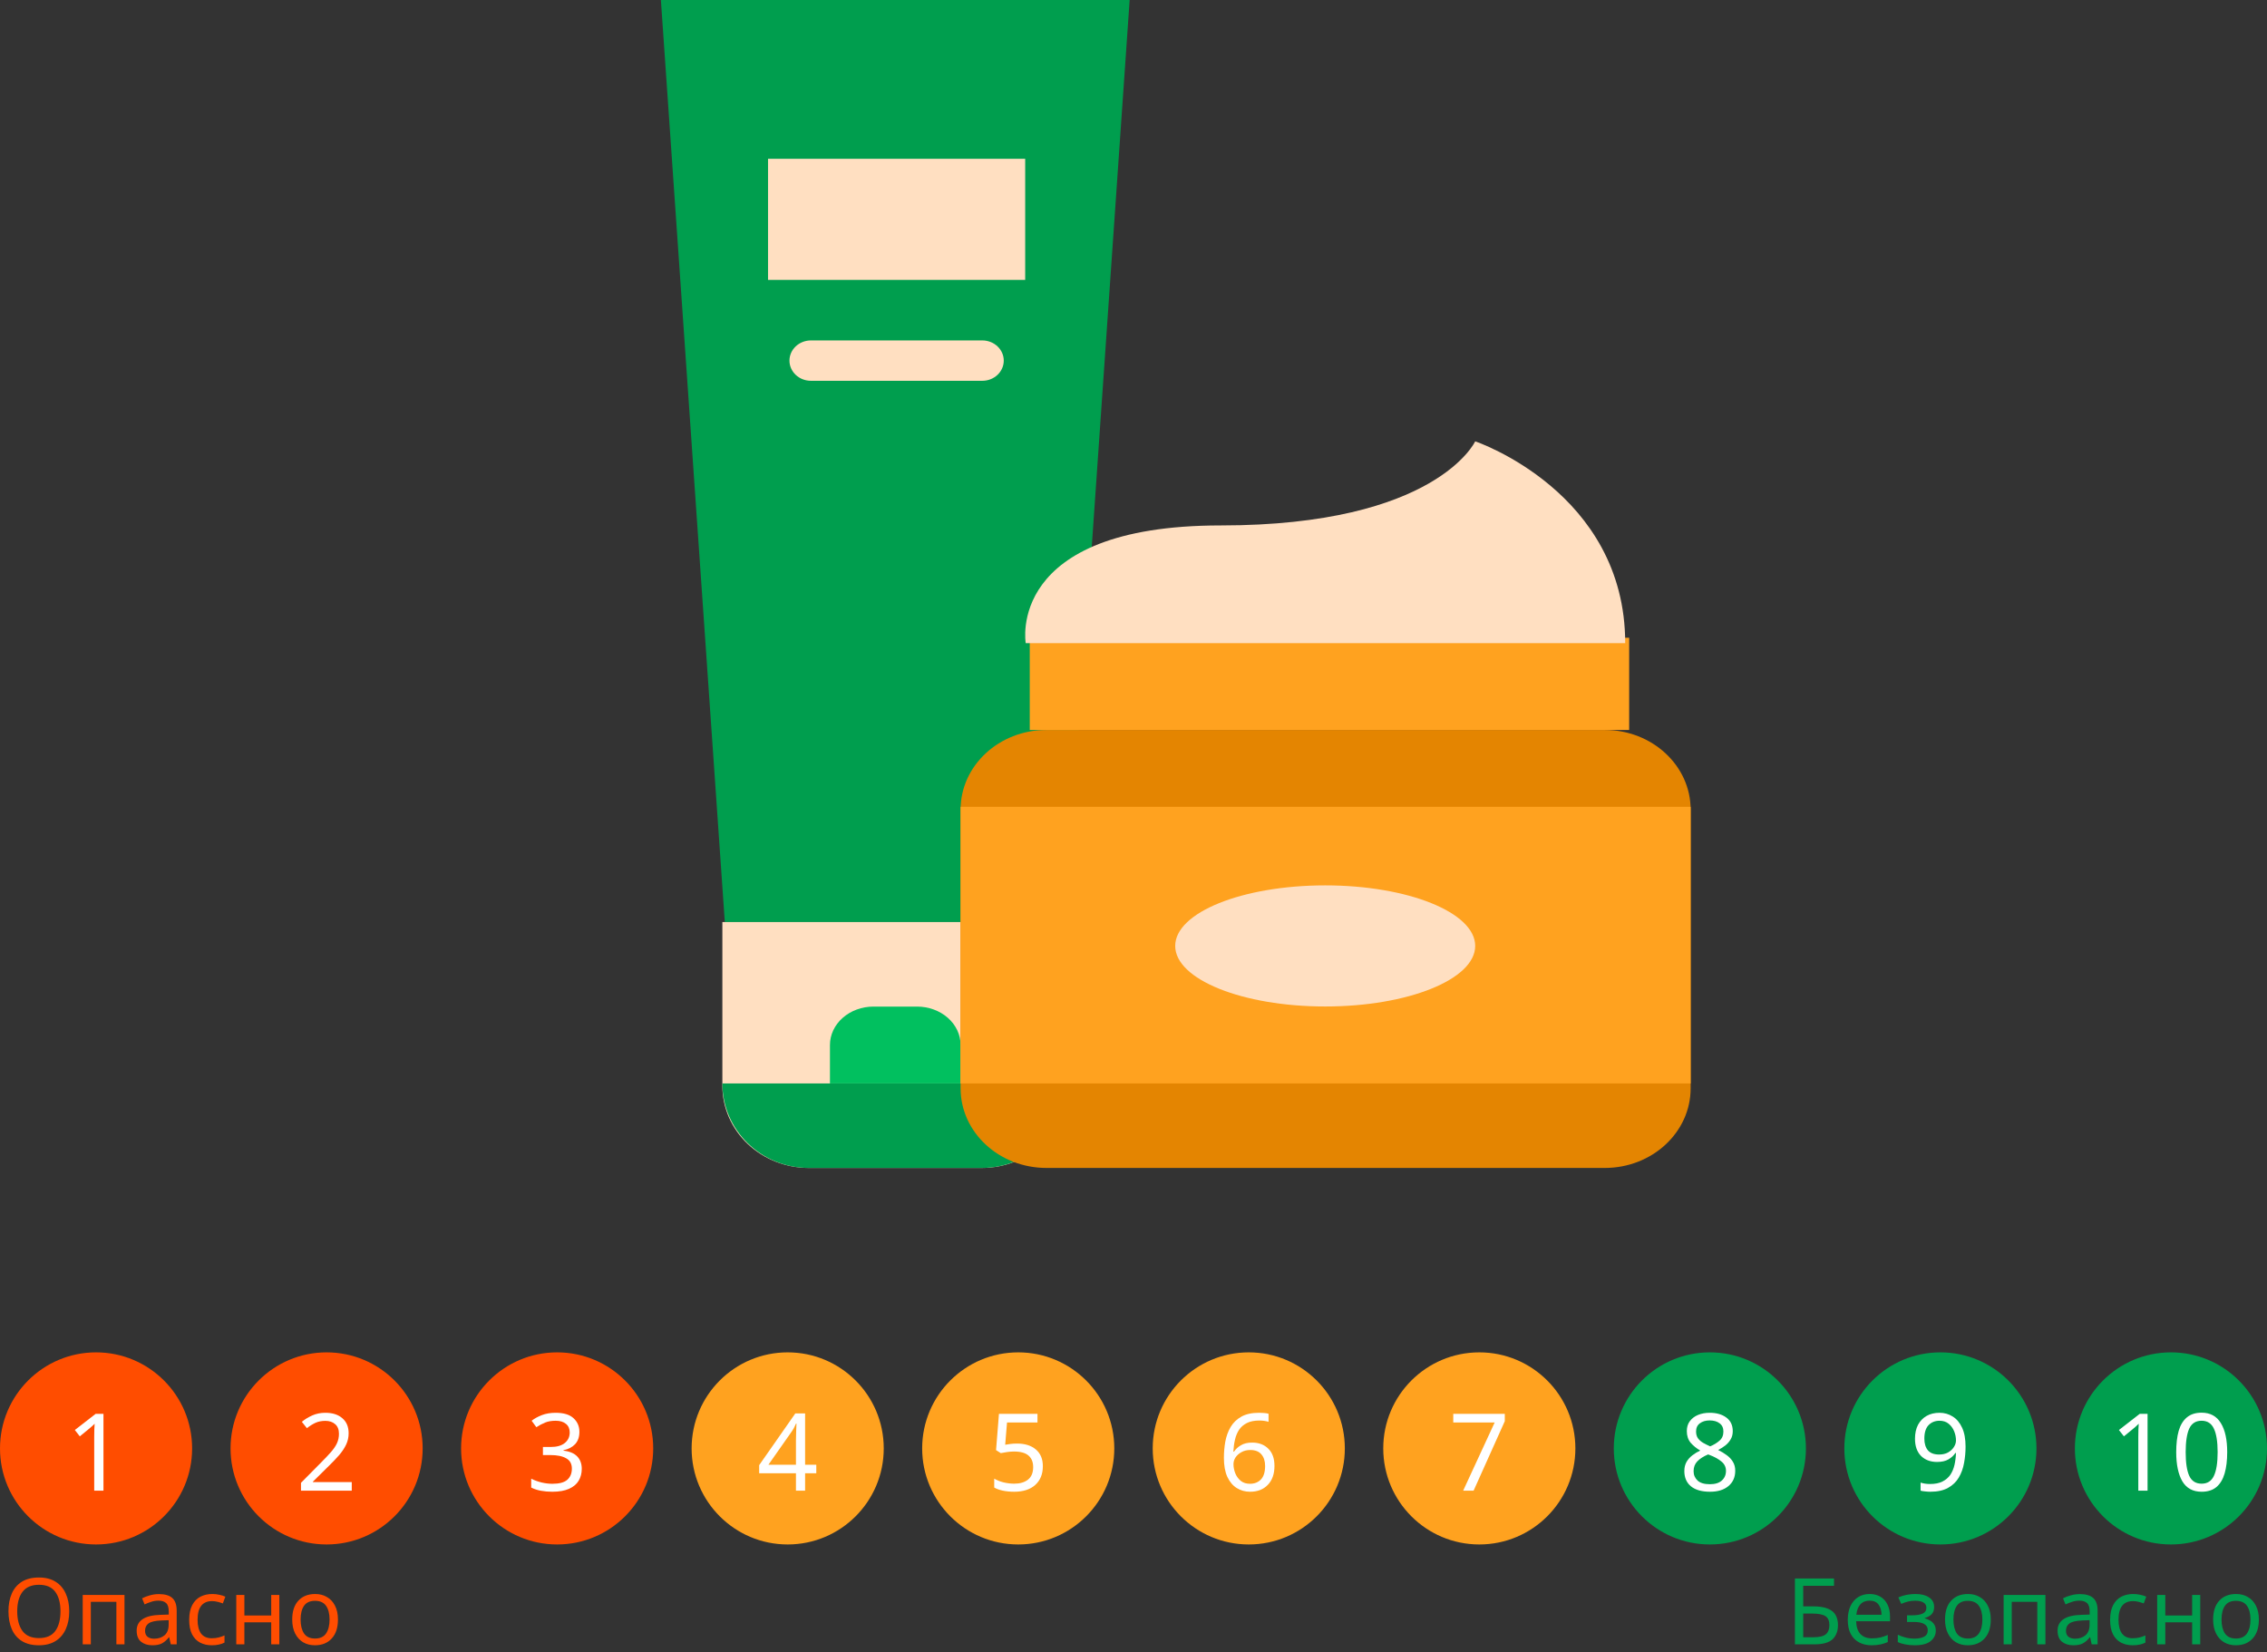 <svg width="295" height="215" viewBox="0 0 295 215" fill="none" xmlns="http://www.w3.org/2000/svg">
<rect x="0" y="0" width="295" height="215" fill="#333333" stroke="none"/>
<path d="M94.318 120L86 0H147L138.682 120H94.318Z" fill="#009E4E"/>
<path d="M94 120H139V141.333C139 144.162 137.815 146.875 135.705 148.876C133.595 150.876 130.734 152 127.75 152H105.25C102.266 152 99.405 150.876 97.295 148.876C95.185 146.875 94 144.162 94 141.333V120Z" fill="#FFDFC1"/>
<path d="M105.25 152H127.75C130.734 152 133.595 150.841 135.705 148.778C137.815 146.715 139 143.917 139 141H94C94 143.917 95.185 146.715 97.295 148.778C99.405 150.841 102.266 152 105.25 152Z" fill="#009E4E"/>
<path d="M113.667 131H119.333C120.836 131 122.278 131.527 123.34 132.464C124.403 133.402 125 134.674 125 136V141H108V136C108 134.674 108.597 133.402 109.66 132.464C110.722 131.527 112.164 131 113.667 131Z" fill="#01C05F"/>
<path d="M208.824 95H136.176C130.004 95 125 99.64 125 105.364V141.636C125 147.36 130.004 152 136.176 152H208.824C214.996 152 220 147.36 220 141.636V105.364C220 99.64 214.996 95 208.824 95Z" fill="#E48501"/>
<path d="M134 83H212V95H134V83Z" fill="#FFA21F"/>
<path d="M125 105H220V141H125V105Z" fill="#FFA21F"/>
<path d="M133.475 83.705C133.475 83.705 130.785 68.382 158.855 68.382C186.924 68.382 191.965 57.438 191.965 57.438C191.965 57.438 211.485 64.005 211.485 83.705H133.475Z" fill="#FFDFC1"/>
<path d="M172.445 130.986C183.226 130.986 191.965 127.458 191.965 123.106C191.965 118.754 183.226 115.226 172.445 115.226C161.665 115.226 152.926 118.754 152.926 123.106C152.926 127.458 161.665 130.986 172.445 130.986Z" fill="#FFDFC1"/>
<path d="M99.943 20.664H133.406V36.424H99.943V20.664Z" fill="#FFDFC1"/>
<path d="M127.828 49.558H105.52C104.78 49.558 104.071 49.281 103.548 48.788C103.025 48.296 102.731 47.628 102.731 46.931C102.731 46.234 103.025 45.566 103.548 45.074C104.071 44.581 104.78 44.304 105.52 44.304H127.828C128.568 44.304 129.277 44.581 129.8 45.074C130.323 45.566 130.617 46.234 130.617 46.931C130.617 47.628 130.323 48.296 129.8 48.788C129.277 49.281 128.568 49.558 127.828 49.558Z" fill="#FFDFC1"/>
<circle cx="42.5" cy="188.5" r="12.5" fill="#FF4D00"/>
<circle cx="72.5" cy="188.5" r="12.5" fill="#FF4D00"/>
<circle cx="102.5" cy="188.5" r="12.5" fill="#FFA21F"/>
<circle cx="132.5" cy="188.5" r="12.5" fill="#FFA21F"/>
<circle cx="162.5" cy="188.5" r="12.5" fill="#FFA21F"/>
<circle cx="192.5" cy="188.5" r="12.5" fill="#FFA21F"/>
<circle cx="222.5" cy="188.5" r="12.5" fill="#009E4E"/>
<circle cx="252.5" cy="188.5" r="12.5" fill="#009E4E"/>
<circle cx="282.5" cy="188.5" r="12.5" fill="#009E4E"/>
<circle cx="12.5" cy="188.5" r="12.5" fill="#FF4D00"/>
<path d="M9.009 209.704C9.009 210.592 8.857 211.368 8.553 212.032C8.257 212.688 7.817 213.2 7.233 213.568C6.649 213.936 5.925 214.12 5.061 214.12C4.173 214.12 3.433 213.936 2.841 213.568C2.257 213.2 1.821 212.684 1.533 212.02C1.245 211.356 1.101 210.58 1.101 209.692C1.101 208.812 1.245 208.044 1.533 207.388C1.821 206.732 2.257 206.22 2.841 205.852C3.433 205.484 4.177 205.3 5.073 205.3C5.929 205.3 6.649 205.484 7.233 205.852C7.817 206.212 8.257 206.724 8.553 207.388C8.857 208.044 9.009 208.816 9.009 209.704ZM2.241 209.704C2.241 210.784 2.469 211.636 2.925 212.26C3.381 212.876 4.093 213.184 5.061 213.184C6.037 213.184 6.749 212.876 7.197 212.26C7.645 211.636 7.869 210.784 7.869 209.704C7.869 208.624 7.645 207.78 7.197 207.172C6.749 206.556 6.041 206.248 5.073 206.248C4.105 206.248 3.389 206.556 2.925 207.172C2.469 207.78 2.241 208.624 2.241 209.704ZM16.2 207.568V214H15.144V208.468H11.82V214H10.764V207.568H16.2ZM20.688 207.46C21.472 207.46 22.052 207.632 22.428 207.976C22.804 208.32 22.992 208.868 22.992 209.62V214H22.224L22.02 213.088H21.972C21.692 213.44 21.396 213.7 21.084 213.868C20.78 214.036 20.356 214.12 19.812 214.12C19.228 214.12 18.744 213.968 18.36 213.664C17.976 213.352 17.784 212.868 17.784 212.212C17.784 211.572 18.036 211.08 18.54 210.736C19.044 210.384 19.82 210.192 20.868 210.16L21.96 210.124V209.74C21.96 209.204 21.844 208.832 21.612 208.624C21.38 208.416 21.052 208.312 20.628 208.312C20.292 208.312 19.972 208.364 19.668 208.468C19.364 208.564 19.08 208.676 18.816 208.804L18.492 208.012C18.772 207.86 19.104 207.732 19.488 207.628C19.872 207.516 20.272 207.46 20.688 207.46ZM21 210.892C20.2 210.924 19.644 211.052 19.332 211.276C19.028 211.5 18.876 211.816 18.876 212.224C18.876 212.584 18.984 212.848 19.2 213.016C19.424 213.184 19.708 213.268 20.052 213.268C20.596 213.268 21.048 213.12 21.408 212.824C21.768 212.52 21.948 212.056 21.948 211.432V210.856L21 210.892ZM27.559 214.12C26.991 214.12 26.483 214.004 26.035 213.772C25.595 213.54 25.247 213.18 24.991 212.692C24.743 212.204 24.619 211.58 24.619 210.82C24.619 210.028 24.751 209.384 25.015 208.888C25.279 208.392 25.635 208.028 26.083 207.796C26.539 207.564 27.055 207.448 27.631 207.448C27.959 207.448 28.275 207.484 28.579 207.556C28.883 207.62 29.131 207.7 29.323 207.796L28.999 208.672C28.807 208.6 28.583 208.532 28.327 208.468C28.071 208.404 27.831 208.372 27.607 208.372C26.343 208.372 25.711 209.184 25.711 210.808C25.711 211.584 25.863 212.18 26.167 212.596C26.479 213.004 26.939 213.208 27.547 213.208C27.899 213.208 28.207 213.172 28.471 213.1C28.743 213.028 28.991 212.94 29.215 212.836V213.772C28.999 213.884 28.759 213.968 28.495 214.024C28.239 214.088 27.927 214.12 27.559 214.12ZM31.801 207.568V210.244H35.293V207.568H36.349V214H35.293V211.132H31.801V214H30.745V207.568H31.801ZM43.977 210.772C43.977 211.836 43.705 212.66 43.161 213.244C42.625 213.828 41.897 214.12 40.977 214.12C40.409 214.12 39.901 213.992 39.453 213.736C39.013 213.472 38.665 213.092 38.409 212.596C38.153 212.092 38.025 211.484 38.025 210.772C38.025 209.708 38.293 208.888 38.829 208.312C39.365 207.736 40.093 207.448 41.013 207.448C41.597 207.448 42.109 207.58 42.549 207.844C42.997 208.1 43.345 208.476 43.593 208.972C43.849 209.46 43.977 210.06 43.977 210.772ZM39.117 210.772C39.117 211.532 39.265 212.136 39.561 212.584C39.865 213.024 40.345 213.244 41.001 213.244C41.649 213.244 42.125 213.024 42.429 212.584C42.733 212.136 42.885 211.532 42.885 210.772C42.885 210.012 42.733 209.416 42.429 208.984C42.125 208.552 41.645 208.336 40.989 208.336C40.333 208.336 39.857 208.552 39.561 208.984C39.265 209.416 39.117 210.012 39.117 210.772Z" fill="#FF4D00"/>
<path d="M45.774 194H39.166V192.978L41.784 190.332C42.288 189.828 42.713 189.38 43.058 188.988C43.404 188.596 43.665 188.213 43.842 187.84C44.02 187.457 44.108 187.042 44.108 186.594C44.108 186.043 43.945 185.628 43.618 185.348C43.291 185.059 42.867 184.914 42.344 184.914C41.859 184.914 41.429 184.998 41.056 185.166C40.692 185.334 40.319 185.567 39.936 185.866L39.278 185.04C39.67 184.713 40.118 184.438 40.622 184.214C41.136 183.981 41.709 183.864 42.344 183.864C43.278 183.864 44.015 184.102 44.556 184.578C45.097 185.045 45.368 185.693 45.368 186.524C45.368 187.047 45.261 187.537 45.046 187.994C44.831 188.451 44.533 188.904 44.15 189.352C43.767 189.791 43.319 190.262 42.806 190.766L40.72 192.824V192.88H45.774V194Z" fill="white"/>
<path d="M75.396 186.342C75.396 187.014 75.21 187.551 74.836 187.952C74.463 188.344 73.959 188.605 73.324 188.736V188.792C74.127 188.885 74.724 189.137 75.116 189.548C75.508 189.959 75.704 190.495 75.704 191.158C75.704 191.737 75.569 192.255 75.298 192.712C75.028 193.16 74.608 193.51 74.038 193.762C73.478 194.014 72.755 194.14 71.868 194.14C71.346 194.14 70.86 194.098 70.412 194.014C69.964 193.939 69.535 193.799 69.124 193.594V192.446C69.544 192.651 69.997 192.815 70.482 192.936C70.968 193.048 71.434 193.104 71.882 193.104C72.778 193.104 73.422 192.931 73.814 192.586C74.216 192.231 74.416 191.746 74.416 191.13C74.416 190.505 74.169 190.057 73.674 189.786C73.189 189.506 72.503 189.366 71.616 189.366H70.65V188.316H71.63C72.451 188.316 73.072 188.143 73.492 187.798C73.921 187.453 74.136 186.995 74.136 186.426C74.136 185.941 73.973 185.567 73.646 185.306C73.32 185.035 72.876 184.9 72.316 184.9C71.775 184.9 71.313 184.979 70.93 185.138C70.547 185.297 70.169 185.497 69.796 185.74L69.18 184.9C69.535 184.62 69.974 184.377 70.496 184.172C71.028 183.967 71.63 183.864 72.302 183.864C73.347 183.864 74.122 184.097 74.626 184.564C75.139 185.031 75.396 185.623 75.396 186.342Z" fill="white"/>
<path d="M106.222 191.732H104.766V194H103.576V191.732H98.788V190.682L103.492 183.948H104.766V190.626H106.222V191.732ZM103.576 187.476C103.576 186.991 103.585 186.58 103.604 186.244C103.623 185.899 103.637 185.572 103.646 185.264H103.59C103.515 185.441 103.422 185.633 103.31 185.838C103.198 186.043 103.091 186.216 102.988 186.356L99.992 190.626H103.576V187.476Z" fill="white"/>
<path d="M132.344 187.868C133.371 187.868 134.187 188.125 134.794 188.638C135.401 189.151 135.704 189.875 135.704 190.808C135.704 191.844 135.373 192.661 134.71 193.258C134.057 193.846 133.142 194.14 131.966 194.14C131.453 194.14 130.967 194.093 130.51 194C130.062 193.907 129.684 193.771 129.376 193.594V192.432C129.712 192.637 130.118 192.801 130.594 192.922C131.079 193.034 131.541 193.09 131.98 193.09C132.717 193.09 133.31 192.917 133.758 192.572C134.215 192.217 134.444 191.671 134.444 190.934C134.444 190.281 134.243 189.781 133.842 189.436C133.441 189.081 132.806 188.904 131.938 188.904C131.677 188.904 131.378 188.927 131.042 188.974C130.706 189.021 130.435 189.067 130.23 189.114L129.614 188.722L129.992 184.004H135.004V185.124H131.042L130.804 188.022C130.963 187.994 131.177 187.961 131.448 187.924C131.719 187.887 132.017 187.868 132.344 187.868Z" fill="white"/>
<path d="M159.264 189.73C159.264 189.011 159.325 188.307 159.446 187.616C159.577 186.916 159.805 186.286 160.132 185.726C160.468 185.157 160.935 184.704 161.532 184.368C162.129 184.032 162.899 183.864 163.842 183.864C164.038 183.864 164.253 183.873 164.486 183.892C164.729 183.911 164.925 183.943 165.074 183.99V185.04C164.906 184.984 164.715 184.942 164.5 184.914C164.295 184.886 164.085 184.872 163.87 184.872C163.226 184.872 162.689 184.979 162.26 185.194C161.831 185.409 161.49 185.703 161.238 186.076C160.995 186.449 160.818 186.879 160.706 187.364C160.594 187.849 160.524 188.367 160.496 188.918H160.58C160.795 188.591 161.093 188.316 161.476 188.092C161.859 187.859 162.349 187.742 162.946 187.742C163.814 187.742 164.514 188.008 165.046 188.54C165.578 189.063 165.844 189.809 165.844 190.78C165.844 191.825 165.555 192.647 164.976 193.244C164.407 193.841 163.637 194.14 162.666 194.14C162.031 194.14 161.457 193.981 160.944 193.664C160.431 193.347 160.02 192.861 159.712 192.208C159.413 191.555 159.264 190.729 159.264 189.73ZM162.652 193.104C163.24 193.104 163.716 192.917 164.08 192.544C164.444 192.161 164.626 191.573 164.626 190.78C164.626 190.145 164.463 189.641 164.136 189.268C163.819 188.895 163.338 188.708 162.694 188.708C162.255 188.708 161.873 188.801 161.546 188.988C161.219 189.165 160.963 189.394 160.776 189.674C160.599 189.954 160.51 190.243 160.51 190.542C160.51 190.943 160.589 191.345 160.748 191.746C160.907 192.138 161.145 192.465 161.462 192.726C161.779 192.978 162.176 193.104 162.652 193.104Z" fill="white"/>
<path d="M190.398 194L194.5 185.124H189.11V184.004H195.816V184.956L191.756 194H190.398Z" fill="white"/>
<path d="M222.484 183.864C223.361 183.864 224.08 184.069 224.64 184.48C225.2 184.891 225.48 185.483 225.48 186.258C225.48 186.659 225.391 187.009 225.214 187.308C225.046 187.607 224.817 187.873 224.528 188.106C224.239 188.33 223.921 188.531 223.576 188.708C223.987 188.904 224.36 189.128 224.696 189.38C225.032 189.623 225.298 189.907 225.494 190.234C225.699 190.561 225.802 190.953 225.802 191.41C225.802 192.25 225.503 192.917 224.906 193.412C224.318 193.897 223.525 194.14 222.526 194.14C221.453 194.14 220.627 193.907 220.048 193.44C219.469 192.964 219.18 192.301 219.18 191.452C219.18 190.995 219.273 190.598 219.46 190.262C219.656 189.926 219.913 189.637 220.23 189.394C220.547 189.151 220.888 188.946 221.252 188.778C220.767 188.498 220.351 188.162 220.006 187.77C219.67 187.369 219.502 186.86 219.502 186.244C219.502 185.731 219.633 185.301 219.894 184.956C220.155 184.601 220.51 184.331 220.958 184.144C221.406 183.957 221.915 183.864 222.484 183.864ZM222.47 184.858C221.957 184.858 221.532 184.984 221.196 185.236C220.869 185.479 220.706 185.833 220.706 186.3C220.706 186.645 220.785 186.935 220.944 187.168C221.112 187.401 221.336 187.602 221.616 187.77C221.896 187.929 222.204 188.083 222.54 188.232C223.025 188.027 223.431 187.779 223.758 187.49C224.094 187.201 224.262 186.804 224.262 186.3C224.262 185.833 224.099 185.479 223.772 185.236C223.445 184.984 223.011 184.858 222.47 184.858ZM220.384 191.466C220.384 191.951 220.557 192.357 220.902 192.684C221.247 193.001 221.779 193.16 222.498 193.16C223.179 193.16 223.697 193.001 224.052 192.684C224.416 192.357 224.598 191.937 224.598 191.424C224.598 190.939 224.407 190.537 224.024 190.22C223.641 189.893 223.133 189.609 222.498 189.366L222.274 189.282C221.658 189.543 221.187 189.847 220.86 190.192C220.543 190.528 220.384 190.953 220.384 191.466Z" fill="white"/>
<path d="M255.774 188.274C255.774 188.993 255.709 189.702 255.578 190.402C255.457 191.093 255.228 191.723 254.892 192.292C254.565 192.852 254.099 193.3 253.492 193.636C252.895 193.972 252.125 194.14 251.182 194.14C250.995 194.14 250.776 194.126 250.524 194.098C250.281 194.079 250.081 194.047 249.922 194V192.95C250.286 193.071 250.697 193.132 251.154 193.132C251.807 193.132 252.344 193.025 252.764 192.81C253.193 192.595 253.534 192.306 253.786 191.942C254.038 191.569 254.22 191.139 254.332 190.654C254.444 190.159 254.509 189.641 254.528 189.1H254.444C254.239 189.417 253.94 189.693 253.548 189.926C253.165 190.15 252.671 190.262 252.064 190.262C251.205 190.262 250.51 190.001 249.978 189.478C249.455 188.946 249.194 188.199 249.194 187.238C249.194 186.538 249.325 185.936 249.586 185.432C249.857 184.928 250.23 184.541 250.706 184.27C251.182 183.999 251.742 183.864 252.386 183.864C253.021 183.864 253.595 184.027 254.108 184.354C254.621 184.671 255.027 185.157 255.326 185.81C255.625 186.454 255.774 187.275 255.774 188.274ZM252.386 184.9C251.807 184.9 251.331 185.091 250.958 185.474C250.594 185.857 250.412 186.44 250.412 187.224C250.412 187.868 250.566 188.377 250.874 188.75C251.191 189.114 251.677 189.296 252.33 189.296C252.778 189.296 253.165 189.207 253.492 189.03C253.819 188.843 254.071 188.61 254.248 188.33C254.435 188.05 254.528 187.761 254.528 187.462C254.528 187.061 254.449 186.664 254.29 186.272C254.131 185.88 253.893 185.553 253.576 185.292C253.259 185.031 252.862 184.9 252.386 184.9Z" fill="white"/>
<path d="M279.458 194H278.254V187.014C278.254 186.613 278.259 186.291 278.268 186.048C278.278 185.805 278.292 185.553 278.31 185.292C278.161 185.441 278.026 185.567 277.904 185.67C277.783 185.773 277.629 185.903 277.442 186.062L276.378 186.93L275.734 186.104L278.436 184.004H279.458V194ZM289.822 188.988C289.822 190.061 289.71 190.985 289.486 191.76C289.262 192.525 288.907 193.113 288.422 193.524C287.937 193.935 287.293 194.14 286.49 194.14C285.361 194.14 284.525 193.687 283.984 192.782C283.452 191.867 283.186 190.603 283.186 188.988C283.186 187.905 283.293 186.981 283.508 186.216C283.732 185.451 284.087 184.867 284.572 184.466C285.057 184.055 285.697 183.85 286.49 183.85C287.61 183.85 288.445 184.303 288.996 185.208C289.547 186.104 289.822 187.364 289.822 188.988ZM284.418 188.988C284.418 190.36 284.572 191.387 284.88 192.068C285.197 192.749 285.734 193.09 286.49 193.09C287.237 193.09 287.769 192.754 288.086 192.082C288.413 191.401 288.576 190.369 288.576 188.988C288.576 187.625 288.413 186.603 288.086 185.922C287.769 185.241 287.237 184.9 286.49 184.9C285.734 184.9 285.197 185.241 284.88 185.922C284.572 186.603 284.418 187.625 284.418 188.988Z" fill="white"/>
<path d="M233.568 214V205.432H238.656V206.38H234.648V209.056H235.92C236.776 209.056 237.44 209.164 237.912 209.38C238.384 209.588 238.712 209.876 238.896 210.244C239.08 210.604 239.172 211.02 239.172 211.492C239.172 212.276 238.936 212.892 238.464 213.34C237.992 213.78 237.196 214 236.076 214H233.568ZM235.968 213.076C236.736 213.076 237.276 212.948 237.588 212.692C237.9 212.428 238.056 212.028 238.056 211.492C238.056 210.94 237.884 210.552 237.54 210.328C237.196 210.104 236.612 209.992 235.788 209.992H234.648V213.076H235.968ZM243.291 207.448C243.843 207.448 244.315 207.568 244.707 207.808C245.107 208.048 245.411 208.388 245.619 208.828C245.835 209.26 245.943 209.768 245.943 210.352V210.988H241.539C241.555 211.716 241.739 212.272 242.091 212.656C242.451 213.032 242.951 213.22 243.591 213.22C243.999 213.22 244.359 213.184 244.671 213.112C244.991 213.032 245.319 212.92 245.655 212.776V213.7C245.327 213.844 245.003 213.948 244.683 214.012C244.363 214.084 243.983 214.12 243.543 214.12C242.935 214.12 242.395 213.996 241.923 213.748C241.459 213.5 241.095 213.132 240.831 212.644C240.575 212.148 240.447 211.544 240.447 210.832C240.447 210.128 240.563 209.524 240.795 209.02C241.035 208.516 241.367 208.128 241.791 207.856C242.223 207.584 242.723 207.448 243.291 207.448ZM243.279 208.312C242.775 208.312 242.375 208.476 242.079 208.804C241.791 209.124 241.619 209.572 241.563 210.148H244.839C244.831 209.604 244.703 209.164 244.455 208.828C244.207 208.484 243.815 208.312 243.279 208.312ZM249.273 207.448C250.009 207.448 250.593 207.596 251.025 207.892C251.465 208.18 251.685 208.596 251.685 209.14C251.685 209.532 251.577 209.844 251.361 210.076C251.145 210.3 250.849 210.464 250.473 210.568V210.616C250.729 210.688 250.965 210.788 251.181 210.916C251.397 211.044 251.569 211.212 251.697 211.42C251.833 211.628 251.901 211.896 251.901 212.224C251.901 212.76 251.677 213.212 251.229 213.58C250.789 213.94 250.097 214.12 249.153 214.12C248.689 214.12 248.269 214.08 247.893 214C247.517 213.928 247.205 213.828 246.957 213.7V212.752C247.229 212.88 247.549 212.996 247.917 213.1C248.293 213.204 248.701 213.256 249.141 213.256C249.621 213.256 250.025 213.176 250.353 213.016C250.689 212.848 250.857 212.564 250.857 212.164C250.857 211.444 250.245 211.084 249.021 211.084H248.157V210.22H248.853C249.405 210.22 249.845 210.148 250.173 210.004C250.509 209.852 250.677 209.596 250.677 209.236C250.677 208.932 250.549 208.704 250.293 208.552C250.045 208.4 249.685 208.324 249.213 208.324C248.861 208.324 248.549 208.36 248.277 208.432C248.013 208.496 247.721 208.596 247.401 208.732L247.029 207.892C247.701 207.596 248.449 207.448 249.273 207.448ZM259.055 210.772C259.055 211.836 258.783 212.66 258.239 213.244C257.703 213.828 256.975 214.12 256.055 214.12C255.487 214.12 254.979 213.992 254.531 213.736C254.091 213.472 253.743 213.092 253.487 212.596C253.231 212.092 253.103 211.484 253.103 210.772C253.103 209.708 253.371 208.888 253.907 208.312C254.443 207.736 255.171 207.448 256.091 207.448C256.675 207.448 257.187 207.58 257.627 207.844C258.075 208.1 258.423 208.476 258.671 208.972C258.927 209.46 259.055 210.06 259.055 210.772ZM254.195 210.772C254.195 211.532 254.343 212.136 254.639 212.584C254.943 213.024 255.423 213.244 256.079 213.244C256.727 213.244 257.203 213.024 257.507 212.584C257.811 212.136 257.963 211.532 257.963 210.772C257.963 210.012 257.811 209.416 257.507 208.984C257.203 208.552 256.723 208.336 256.067 208.336C255.411 208.336 254.935 208.552 254.639 208.984C254.343 209.416 254.195 210.012 254.195 210.772ZM266.165 207.568V214H265.109V208.468H261.785V214H260.729V207.568H266.165ZM270.653 207.46C271.437 207.46 272.017 207.632 272.393 207.976C272.769 208.32 272.957 208.868 272.957 209.62V214H272.189L271.985 213.088H271.937C271.657 213.44 271.361 213.7 271.049 213.868C270.745 214.036 270.321 214.12 269.777 214.12C269.193 214.12 268.709 213.968 268.325 213.664C267.941 213.352 267.749 212.868 267.749 212.212C267.749 211.572 268.001 211.08 268.505 210.736C269.009 210.384 269.785 210.192 270.833 210.16L271.925 210.124V209.74C271.925 209.204 271.809 208.832 271.577 208.624C271.345 208.416 271.017 208.312 270.593 208.312C270.257 208.312 269.937 208.364 269.633 208.468C269.329 208.564 269.045 208.676 268.781 208.804L268.457 208.012C268.737 207.86 269.069 207.732 269.453 207.628C269.837 207.516 270.237 207.46 270.653 207.46ZM270.965 210.892C270.165 210.924 269.609 211.052 269.297 211.276C268.993 211.5 268.841 211.816 268.841 212.224C268.841 212.584 268.949 212.848 269.165 213.016C269.389 213.184 269.673 213.268 270.017 213.268C270.561 213.268 271.013 213.12 271.373 212.824C271.733 212.52 271.913 212.056 271.913 211.432V210.856L270.965 210.892ZM277.524 214.12C276.956 214.12 276.448 214.004 276 213.772C275.56 213.54 275.212 213.18 274.956 212.692C274.708 212.204 274.584 211.58 274.584 210.82C274.584 210.028 274.716 209.384 274.98 208.888C275.244 208.392 275.6 208.028 276.048 207.796C276.504 207.564 277.02 207.448 277.596 207.448C277.924 207.448 278.24 207.484 278.544 207.556C278.848 207.62 279.096 207.7 279.288 207.796L278.964 208.672C278.772 208.6 278.548 208.532 278.292 208.468C278.036 208.404 277.796 208.372 277.572 208.372C276.308 208.372 275.676 209.184 275.676 210.808C275.676 211.584 275.828 212.18 276.132 212.596C276.444 213.004 276.904 213.208 277.512 213.208C277.864 213.208 278.172 213.172 278.436 213.1C278.708 213.028 278.956 212.94 279.18 212.836V213.772C278.964 213.884 278.724 213.968 278.46 214.024C278.204 214.088 277.892 214.12 277.524 214.12ZM281.765 207.568V210.244H285.257V207.568H286.313V214H285.257V211.132H281.765V214H280.709V207.568H281.765ZM293.942 210.772C293.942 211.836 293.67 212.66 293.126 213.244C292.59 213.828 291.862 214.12 290.942 214.12C290.374 214.12 289.866 213.992 289.418 213.736C288.978 213.472 288.63 213.092 288.374 212.596C288.118 212.092 287.99 211.484 287.99 210.772C287.99 209.708 288.258 208.888 288.794 208.312C289.33 207.736 290.058 207.448 290.978 207.448C291.562 207.448 292.074 207.58 292.514 207.844C292.962 208.1 293.31 208.476 293.558 208.972C293.814 209.46 293.942 210.06 293.942 210.772ZM289.082 210.772C289.082 211.532 289.23 212.136 289.526 212.584C289.83 213.024 290.31 213.244 290.966 213.244C291.614 213.244 292.09 213.024 292.394 212.584C292.698 212.136 292.85 211.532 292.85 210.772C292.85 210.012 292.698 209.416 292.394 208.984C292.09 208.552 291.61 208.336 290.954 208.336C290.298 208.336 289.822 208.552 289.526 208.984C289.23 209.416 289.082 210.012 289.082 210.772Z" fill="#009E4E"/>
<path d="M13.464 194H12.26V187.014C12.26 186.613 12.265 186.291 12.274 186.048C12.284 185.805 12.297 185.553 12.316 185.292C12.167 185.441 12.031 185.567 11.91 185.67C11.789 185.773 11.635 185.903 11.448 186.062L10.384 186.93L9.74 186.104L12.442 184.004H13.464V194Z" fill="white"/>
</svg>
